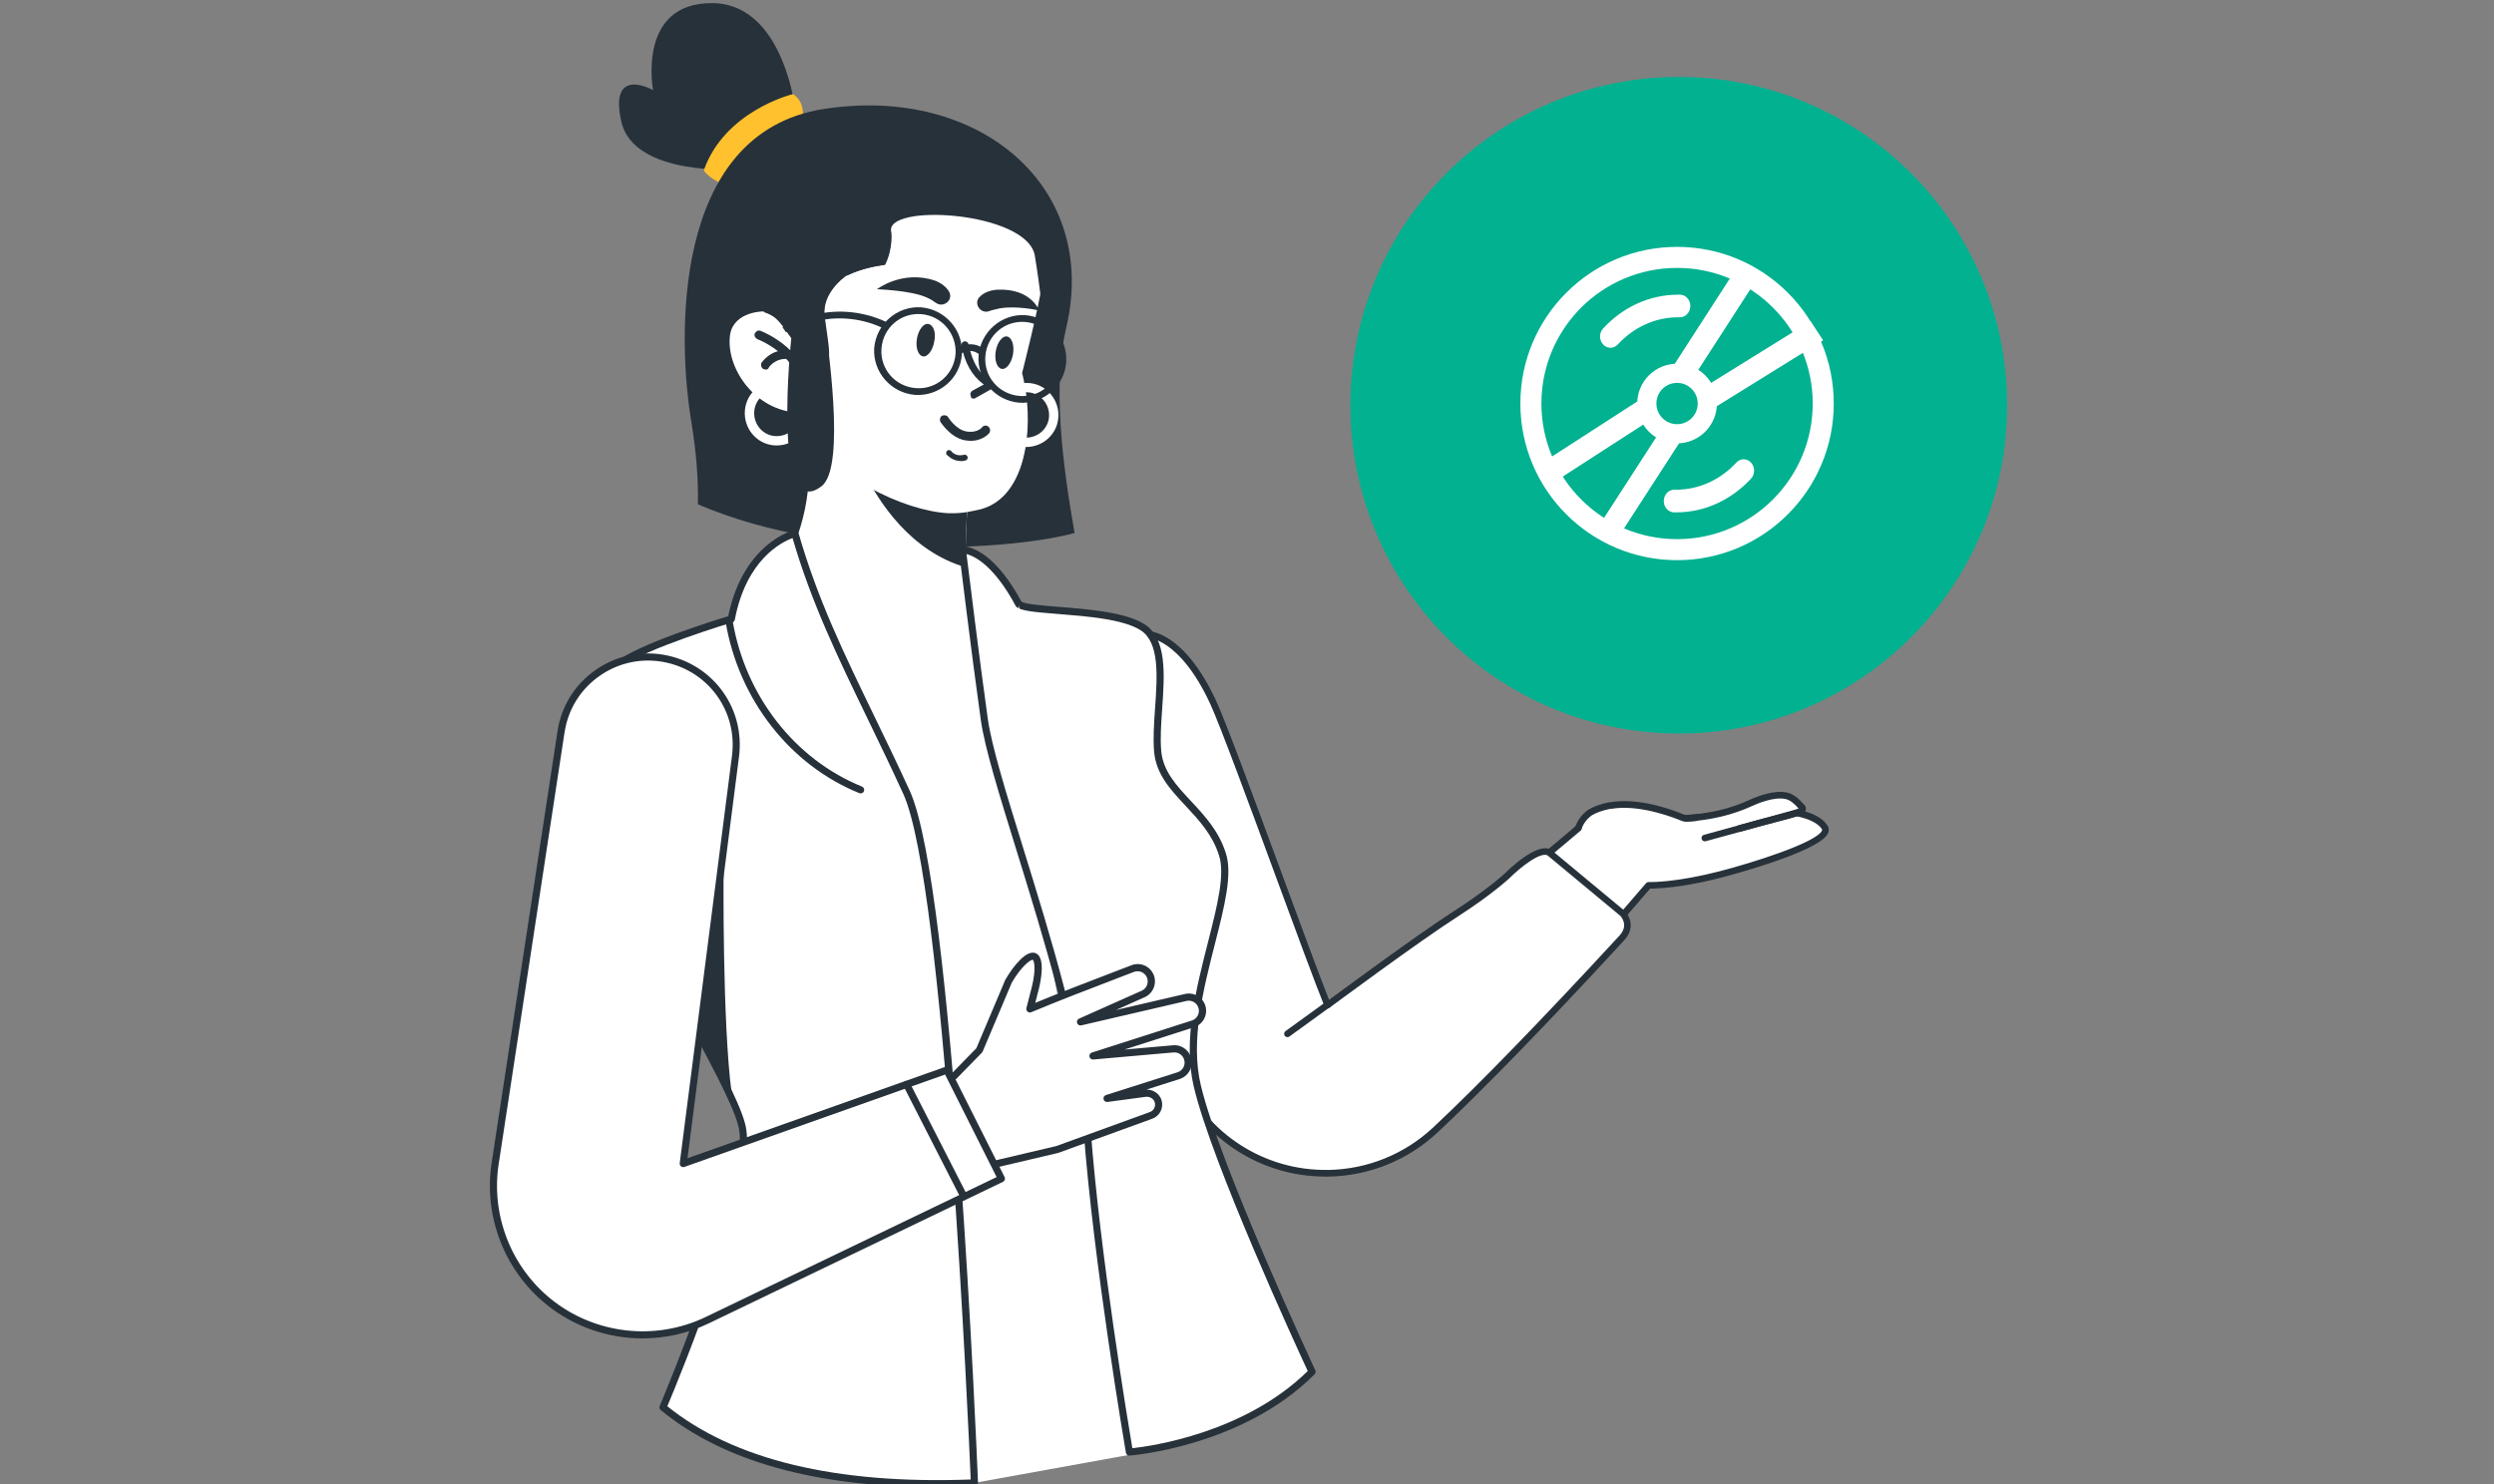 <svg width="336" height="200" viewBox="0 0 336 200" fill="none" xmlns="http://www.w3.org/2000/svg">
<rect x="0" y="0" width="336" height="200" fill="#808080" stroke="none"/>
<g clip-path="url(#clip0_2618_1486)">
<circle cx="226.169" cy="54.61" r="44.239" fill="#02B190"/>
<path fill-rule="evenodd" clip-rule="evenodd" d="M225.94 36.105C215.847 36.105 207.664 44.287 207.664 54.38C207.664 64.474 215.847 72.656 225.94 72.656C236.033 72.656 244.216 64.474 244.216 54.38C244.216 44.287 236.033 36.105 225.94 36.105ZM204.83 54.38C204.83 42.722 214.281 33.27 225.94 33.27C237.599 33.27 247.05 42.722 247.05 54.38C247.05 66.039 237.599 75.49 225.94 75.49C214.281 75.49 204.83 66.039 204.83 54.38Z" fill="white"/>
<path fill-rule="evenodd" clip-rule="evenodd" d="M226.094 42.756C222.927 42.756 220.051 44.148 217.958 46.421C217.41 47.015 216.522 47.015 215.975 46.421C215.427 45.826 215.427 44.862 215.975 44.268C218.573 41.447 222.154 39.711 226.094 39.711H226.326C227.1 39.711 227.729 40.393 227.729 41.233C227.729 42.074 227.101 42.756 226.327 42.756H226.094Z" fill="white"/>
<path fill-rule="evenodd" clip-rule="evenodd" d="M235.91 62.346C236.455 62.946 236.451 63.913 235.9 64.507C233.306 67.306 229.751 69.049 225.809 69.049H225.554C224.78 69.049 224.151 68.365 224.151 67.522C224.151 66.678 224.779 65.994 225.553 65.994H225.808C228.973 65.994 231.83 64.599 233.927 62.336C234.477 61.742 235.365 61.747 235.91 62.346Z" fill="white"/>
<path fill-rule="evenodd" clip-rule="evenodd" d="M225.94 51.596C224.403 51.596 223.156 52.843 223.156 54.38C223.156 55.917 224.403 57.164 225.94 57.164C227.477 57.164 228.723 55.917 228.723 54.38C228.723 52.843 227.477 51.596 225.94 51.596ZM220.573 54.38C220.573 51.416 222.976 49.013 225.94 49.013C228.904 49.013 231.307 51.416 231.307 54.38C231.307 57.344 228.904 59.747 225.94 59.747C222.976 59.747 220.573 57.344 220.573 54.38Z" fill="white"/>
<path fill-rule="evenodd" clip-rule="evenodd" d="M237.032 37.09L227.482 51.876L224.867 50.204L234.416 35.417L237.032 37.09Z" fill="white"/>
<path fill-rule="evenodd" clip-rule="evenodd" d="M245.618 45.856L230.145 55.453L228.445 52.886L243.918 43.289L245.618 45.856Z" fill="white"/>
<path fill-rule="evenodd" clip-rule="evenodd" d="M223.435 55.893L208.605 65.472L206.977 62.885L221.807 53.307L223.435 55.893Z" fill="white"/>
<path fill-rule="evenodd" clip-rule="evenodd" d="M227.013 58.495L217.416 73.343L214.848 71.733L224.445 56.885L227.013 58.495Z" fill="white"/>
<path d="M107.523 84.071L132.733 83.003L154.213 195.684L131.275 199.833L107.523 84.071Z" fill="white"/>
<path d="M107.45 16.853C107.45 16.853 106.324 0.635 96.066 0.42C85.736 0.276 87.985 12.143 87.985 12.143C87.985 12.143 82.01 8.771 83.698 16.355C85.386 23.939 99.797 22.813 99.797 22.813L107.46 16.843L107.45 16.853Z" fill="#27313A"/>
<path d="M106.746 13.197C106.746 13.197 98.104 15.444 95.361 22.884C95.361 22.884 96.555 24.427 99.504 24.849C99.504 24.849 100.77 19.861 107.379 16.776C107.451 16.848 108.362 14.457 106.746 13.197Z" fill="#FFC12D"/>
<path d="M99.859 25.386L99.432 25.328C96.325 24.883 95.03 23.249 94.977 23.182L94.814 22.971L94.905 22.722C97.706 15.133 106.257 12.833 106.621 12.737L106.851 12.68L107.038 12.823C108.352 13.849 108.223 15.463 108.103 16.11C107.921 17.102 107.662 17.198 107.532 17.236C101.269 20.178 99.979 24.921 99.969 24.969L99.864 25.386H99.859ZM95.912 22.774C96.296 23.139 97.322 23.958 99.169 24.308C99.634 23.009 101.451 19.061 107.033 16.407C107.187 15.995 107.503 14.606 106.621 13.729C105.25 14.15 98.377 16.546 95.908 22.774H95.912Z" fill="#FFC12D"/>
<path d="M144.761 71.826C137.519 73.862 113.061 76.109 94.023 67.964C94.095 64.663 93.817 60.945 93.112 56.662C91.423 46.481 90.085 17.902 111.033 14.678C131.98 11.449 148.137 25.213 143.643 44.162C141.821 51.88 143.082 62.21 144.77 71.826H144.761Z" fill="#27313A"/>
<path d="M133.947 55.886C133.947 53.495 135.913 51.602 138.306 51.602C140.699 51.602 142.593 53.567 142.593 55.958C142.593 58.348 140.627 60.241 138.234 60.241C135.841 60.241 133.947 58.276 133.947 55.886ZM135.213 55.886C135.213 57.572 136.551 58.981 138.239 58.981C139.927 58.981 141.337 57.644 141.337 55.958C141.337 54.271 139.999 52.863 138.311 52.863C136.623 52.791 135.213 54.199 135.213 55.886Z" fill="white"/>
<path d="M104.703 78.294C104.703 78.294 109.345 86.161 118.553 87.143C130.287 88.336 131.419 83.281 131.419 83.281C130.858 81.738 130.508 80.186 130.292 78.509C130.22 77.877 130.148 77.244 130.148 76.545C130.077 74.724 130.076 72.683 130.22 70.365C130.22 69.804 130.292 69.239 130.364 68.678V68.606C122.212 67.063 115.469 63.691 110.683 57.936L109.417 57.232L108.578 56.81L108.434 57.299L108.64 58.77C109.695 65.722 108.362 71.624 104.703 78.289V78.299V78.294Z" fill="white"/>
<path d="M116.514 63.825C118.409 67.615 122.629 74.289 130.148 76.464C130.077 74.643 130.076 72.602 130.22 70.284C130.22 69.723 130.292 69.158 130.364 68.597C130.22 68.597 130.014 68.669 129.875 68.669C125.453 69.091 120.595 67.054 116.524 63.825H116.514Z" fill="#27313A"/>
<path d="M98.315 45.499C97.965 49.854 101.825 55.33 107.523 55.608H107.666C107.738 55.886 107.873 56.097 107.945 56.384C108.016 56.528 108.016 56.59 108.088 56.734C111.527 64.247 122.001 68.884 127.77 69.162C129.808 69.234 131.208 68.812 131.635 68.741C137.75 67.548 139.083 59.331 138.244 53.083C138.1 52.173 137.965 51.325 137.754 50.487C137.754 50.415 137.754 50.343 137.682 50.343C137.682 50.343 139.932 41.566 140.488 37.781C141.543 30.34 137.462 22.756 121.157 20.859C104.851 19.038 103.94 28.932 102.674 34.269C102.468 35.179 102.674 41.077 103.513 41.987C102.175 41.844 98.521 42.265 98.315 45.494H98.305L98.315 45.499Z" fill="white"/>
<path d="M136.474 47.74C136.268 48.934 135.563 49.853 134.93 49.705C134.297 49.561 133.947 48.512 134.153 47.314C134.359 46.121 135.064 45.201 135.697 45.35C136.33 45.493 136.68 46.543 136.474 47.74Z" fill="#27313A"/>
<path d="M125.856 46.054C125.65 47.247 124.945 48.167 124.312 48.019C123.679 47.875 123.329 46.826 123.535 45.628C123.742 44.435 124.446 43.515 125.08 43.664C125.784 43.807 126.135 44.857 125.856 46.054Z" fill="#27313A"/>
<path d="M130.499 59.398C130.292 59.398 130.149 59.326 129.938 59.326C127.971 58.904 126.777 56.935 126.705 56.873C126.561 56.595 126.633 56.169 126.912 56.035C127.19 55.891 127.616 55.963 127.751 56.241C127.751 56.241 128.734 57.855 130.144 58.133C131.616 58.411 132.259 57.644 132.321 57.573C132.527 57.295 132.954 57.295 133.16 57.501C133.438 57.707 133.438 58.061 133.304 58.339C133.232 58.411 132.321 59.532 130.499 59.393V59.398Z" fill="#27313A"/>
<path d="M108.155 52.235C107.949 52.163 107.733 52.029 107.666 51.746C106.961 47.607 102.113 45.714 102.041 45.714C101.763 45.571 101.552 45.226 101.691 44.938C101.835 44.66 102.113 44.449 102.468 44.588C102.674 44.66 108.021 46.764 108.86 51.54C108.932 51.89 108.716 52.173 108.371 52.245H108.165L108.155 52.235Z" fill="#27313A"/>
<path d="M103.015 49.782C102.943 49.782 102.871 49.71 102.809 49.71C102.53 49.504 102.458 49.149 102.602 48.871C102.674 48.8 103.796 47.051 106.185 47.185C106.535 47.185 106.746 47.463 106.746 47.818C106.746 48.172 106.468 48.378 106.113 48.378C104.425 48.234 103.585 49.504 103.585 49.504C103.514 49.782 103.235 49.854 103.024 49.782H103.015Z" fill="#27313A"/>
<path d="M107.523 55.608H107.666C107.738 55.886 107.873 56.097 107.945 56.384C108.016 56.528 108.017 56.59 108.088 56.734C108.721 56.662 109.561 56.456 110.338 55.896C110.76 55.618 111.177 55.191 111.532 54.631C111.676 54.353 111.604 53.998 111.326 53.792C111.047 53.586 110.692 53.72 110.486 53.998C110.136 54.559 109.575 54.98 109.076 55.191C108.726 55.335 108.371 55.469 108.021 55.469C107.877 55.613 107.671 55.613 107.532 55.613L107.523 55.603V55.608Z" fill="#722324"/>
<path d="M108.995 55.536C108.573 55.68 108.084 55.68 107.729 55.68V55.752C107.729 57.438 106.319 58.775 104.631 58.775C102.943 58.775 101.605 57.367 101.605 55.68C101.605 54.137 102.732 52.877 104.204 52.657C104.554 52.235 104.626 51.819 104.204 51.392C102.027 51.598 100.339 53.428 100.339 55.675C100.339 58.066 102.233 60.03 104.626 60.03C107.019 60.03 108.985 58.138 108.985 55.747V55.532L108.995 55.536Z" fill="white"/>
<path d="M128.882 62.066C128.043 61.86 127.616 61.29 127.544 61.29C127.4 61.146 127.472 60.868 127.616 60.729C127.76 60.586 128.038 60.657 128.177 60.801C128.177 60.873 128.81 61.577 129.865 61.29C130.072 61.218 130.287 61.362 130.355 61.568C130.426 61.774 130.283 61.989 130.076 62.056C129.654 62.2 129.237 62.128 128.882 62.056V62.066Z" fill="#27313A"/>
<path d="M104.353 25.276C107.935 21.768 112.855 18.951 118.764 19.378C126.988 20.01 134.508 23.105 138.651 27.594C140.618 29.77 141.812 32.304 141.884 35.107C142.162 43.673 140.339 41.915 140.339 41.915C140.339 41.915 140.411 41.709 140.195 39.879C140.052 38.753 139.845 37.076 139.419 34.474C138.435 28.442 118.898 27.312 120.087 31.317C120.087 31.317 120.159 31.806 120.087 32.582C120.015 33.42 119.809 34.546 119.248 35.677C119.104 35.677 118.97 35.749 118.826 35.749C116.86 36.027 115.244 36.587 113.906 37.22C113.762 37.363 110.745 39.467 111.1 42.557C111.45 45.786 112.572 49.997 110.395 49.159C108.218 48.321 107.59 45.724 107.59 45.724C106.463 44.253 105.062 42.773 102.948 42.073C102.108 36.319 102.036 30.555 104.357 25.285V25.276H104.353Z" fill="#27313A"/>
<path d="M103.159 28.927C109.062 27.034 118.409 31.595 120.025 32.577C119.953 33.416 119.747 34.542 119.186 35.672C119.042 35.672 118.908 35.744 118.764 35.744C116.798 36.022 115.181 36.583 113.843 37.215C113.7 37.359 110.683 39.462 111.038 42.552C111.388 45.782 114.064 62.919 110.688 65.516C103.873 70.781 106.607 45.576 106.607 45.576C105.48 44.105 104.919 42.696 102.813 41.925C100.636 37.359 101.475 33.076 103.163 28.936V28.927H103.159Z" fill="#27313A"/>
<path d="M131.132 53.715C131.204 53.715 131.338 53.715 131.41 53.644L133.659 52.379C133.803 52.307 133.937 52.173 133.937 51.957C133.937 51.742 133.865 51.607 133.731 51.535C131.971 50.481 130.988 48.867 130.499 46.414C130.427 46.136 130.22 45.992 129.938 45.992C129.659 46.064 129.516 46.27 129.516 46.553C130.005 48.944 130.925 50.63 132.542 51.818L130.997 52.657C130.791 52.8 130.647 53.078 130.791 53.361C130.791 53.639 130.935 53.711 131.141 53.711L131.132 53.72V53.715Z" fill="#27313A"/>
<path d="M123.257 53.217C120.025 52.939 117.56 50.122 117.776 46.893C118.054 43.663 120.874 41.201 124.106 41.416C127.338 41.694 129.803 44.511 129.588 47.741C129.381 50.97 126.562 53.432 123.257 53.217ZM124.097 42.332C121.353 42.126 118.97 44.152 118.754 46.969C118.548 49.71 120.577 52.091 123.396 52.306C126.139 52.513 128.523 50.486 128.739 47.669C128.883 44.928 126.844 42.547 124.097 42.332Z" fill="#27313A"/>
<path d="M137.313 54.271C134.081 53.993 131.616 51.176 131.832 47.947C132.11 44.718 134.93 42.255 138.162 42.471C141.394 42.748 143.859 45.566 143.643 48.795C143.437 52.024 140.545 54.487 137.313 54.271ZM138.09 43.386C135.347 43.18 132.963 45.206 132.748 48.023C132.541 50.764 134.57 53.145 137.39 53.361C140.133 53.567 142.516 51.54 142.732 48.723C142.938 45.983 140.838 43.601 138.09 43.386Z" fill="#27313A"/>
<path d="M105.906 44.795L105.417 44.091C105.623 43.947 111.954 39.951 119.401 43.387L118.979 44.225C112.093 40.996 105.978 44.714 105.906 44.785V44.795Z" fill="#27313A"/>
<path d="M129.444 47.669L128.954 46.892C129.659 46.471 131.347 45.91 132.685 47.17L132.052 47.875C130.858 46.749 129.525 47.597 129.453 47.669H129.444Z" fill="#27313A"/>
<path d="M126.072 40.799C127.127 41.575 128.528 40.377 127.832 39.256C127.482 38.696 126.849 38.13 125.866 37.785C121.507 36.377 118.14 38.978 118.14 38.978C118.14 38.978 122.782 39.122 124.883 40.104C125.372 40.31 125.794 40.593 126.077 40.809V40.799H126.072Z" fill="#27313A"/>
<path d="M133.314 41.914C132.048 42.403 131.065 40.789 132.048 39.95C132.537 39.462 133.314 39.112 134.369 39.04C138.939 38.834 139.994 41.843 139.994 41.843C139.994 41.843 136.968 41.138 134.652 41.565C134.091 41.709 133.669 41.771 133.314 41.914Z" fill="#27313A"/>
<path d="M107.096 71.898C107.096 71.898 100.415 73.513 98.521 83.416C98.521 83.416 86.503 86.995 83.271 89.597C80.039 92.193 76.173 94.934 76.456 99.15C77.296 112.915 97.816 143.381 99.931 151.598C102.046 159.814 89.323 189.653 89.323 189.653C98.531 197.237 112.515 200.601 131.276 199.834C131.276 199.834 128.043 119.795 122.14 106.806C116.236 93.889 110.611 84.192 107.101 71.908V71.898H107.096Z" fill="white"/>
<path d="M126.269 200.418C109.916 200.418 97.399 196.93 89.016 190.022C88.853 189.887 88.796 189.657 88.882 189.466C89.007 189.169 101.514 159.685 99.466 151.717C98.694 148.708 95.327 142.518 91.433 135.356C84.787 123.129 76.514 107.912 75.977 99.178C75.699 95.015 79.2 92.226 82.288 89.769L82.974 89.222C86.005 86.789 96.243 83.607 98.109 83.042C99.145 77.968 101.447 75.103 103.211 73.58C105.182 71.884 106.919 71.448 106.99 71.433C107.134 71.395 107.283 71.433 107.398 71.524C107.494 71.596 107.552 71.701 107.576 71.817C110.108 80.661 113.671 88.015 117.8 96.534C119.349 99.734 120.955 103.045 122.581 106.604C128.456 119.531 131.631 196.542 131.76 199.814C131.77 200.078 131.563 200.303 131.3 200.313C129.588 200.385 127.909 200.418 126.274 200.418H126.269ZM89.903 189.509C98.871 196.734 112.616 200.049 130.777 199.379C130.494 192.705 127.267 119.243 121.704 107.007C120.078 103.457 118.481 100.151 116.932 96.955C112.851 88.532 109.321 81.24 106.775 72.511C105.288 73.057 100.545 75.405 98.996 83.511C98.963 83.689 98.833 83.828 98.66 83.88C98.54 83.914 86.695 87.464 83.573 89.975L82.887 90.526C79.842 92.95 76.691 95.456 76.936 99.121C77.454 107.644 85.674 122.76 92.277 134.9C96.205 142.121 99.596 148.359 100.396 151.482C102.43 159.388 91.366 186.045 89.903 189.514V189.509Z" fill="#27313A"/>
<path d="M98.238 83.769C99.926 93.735 106.597 102.656 115.953 106.446L98.238 83.769Z" fill="white"/>
<path d="M115.953 106.92C115.896 106.92 115.834 106.911 115.771 106.887C106.429 103.102 99.533 94.277 97.764 83.847C97.72 83.588 97.898 83.339 98.157 83.296C98.416 83.252 98.665 83.425 98.708 83.689C100.42 93.793 107.096 102.34 116.131 106C116.375 106.101 116.495 106.379 116.395 106.623C116.318 106.81 116.141 106.92 115.949 106.92H115.953Z" fill="#27313A"/>
<path d="M231.83 117.83C232.57 117.642 247.137 113.761 245.856 111.539C245.053 110.152 242.203 109.127 238.697 109.419C235.558 109.681 228.613 110.178 227.192 110.279C227.024 110.293 226.862 110.266 226.708 110.199C225.686 109.765 221.424 108.085 217.66 108.471C217.522 108.471 217.323 108.535 217.118 108.542C217.018 108.549 216.913 108.559 216.813 108.565C215.771 108.781 214.934 109.069 214.228 109.493C212.547 110.662 211.962 112.857 212.766 114.685C213.058 115.344 213.495 115.928 214.154 116.439C214.638 116.856 215.256 117.272 216.006 117.625C216.019 117.632 216.06 117.635 216.107 117.666C216.268 117.773 216.268 118.025 216.271 118.045C216.292 118.291 219.841 120.908 231.83 117.827V117.83Z" fill="white"/>
<path d="M221.865 119.658C221.411 119.658 220.97 119.645 220.547 119.618C217.764 119.443 216.571 118.734 216.272 118.522C216.046 118.365 215.946 118.23 215.936 118.079C215.936 118.008 215.922 117.971 215.915 117.955C215.892 117.948 215.875 117.941 215.865 117.934C215.146 117.595 214.497 117.178 213.936 116.698C213.277 116.184 212.789 115.569 212.46 114.823C211.583 112.823 212.245 110.467 214.036 109.217C214.766 108.78 215.62 108.471 216.746 108.236C216.759 108.236 216.772 108.233 216.786 108.229L217.092 108.202C217.196 108.199 217.287 108.179 217.367 108.166C217.461 108.149 217.552 108.132 217.643 108.129C221.431 107.745 225.642 109.375 226.842 109.883C226.95 109.926 227.058 109.943 227.172 109.94C229.101 109.802 235.628 109.335 238.67 109.08C242.072 108.797 245.218 109.758 246.149 111.368C246.3 111.63 246.313 111.923 246.189 112.218C245.134 114.729 232.049 118.116 231.914 118.153C228.036 119.151 224.661 119.652 221.865 119.652V119.658ZM216.594 117.921C216.977 118.213 220.436 120.414 231.746 117.508C235.951 116.429 244.858 113.653 245.567 111.966C245.621 111.842 245.598 111.771 245.564 111.714C244.888 110.548 242.263 109.466 238.724 109.758C235.679 110.014 229.145 110.481 227.216 110.619C226.997 110.635 226.779 110.598 226.577 110.511C225.747 110.162 221.421 108.428 217.693 108.807C217.633 108.814 217.566 108.821 217.485 108.834C217.381 108.854 217.26 108.875 217.129 108.881L216.856 108.905C215.818 109.123 215.035 109.402 214.396 109.785C212.887 110.837 212.322 112.85 213.072 114.554C213.358 115.192 213.778 115.727 214.359 116.177C214.88 116.624 215.472 117.004 216.127 117.316C216.164 117.326 216.225 117.35 216.288 117.39C216.453 117.501 216.561 117.686 216.594 117.918V117.921Z" fill="#27313A" stroke="#27313A" stroke-width="0.221"/>
<path d="M222.497 118.496C219.495 121.974 216.094 126.272 213.092 129.747C211.694 129.31 209.576 128.456 207.445 126.743C204.504 124.374 203.073 121.598 202.437 120.112C204.851 118.133 207.271 116.127 209.697 114.09C210.682 113.264 211.66 112.44 212.635 111.614" fill="white"/>
<path d="M227.192 110.28C231.162 110.032 233.958 109.094 235.85 108.214C236.462 107.928 239.003 106.812 240.744 107.259C241.383 107.424 241.981 107.884 242.788 108.798C242.831 108.849 242.855 108.896 242.858 108.956C242.882 109.507 240.704 109.934 237.222 110.852C236.005 111.171 235.003 111.453 234.318 111.651" fill="white"/>
<path d="M213.092 130.083C213.059 130.083 213.025 130.08 212.992 130.07C210.881 129.411 208.941 128.379 207.234 127.005C205.026 125.227 203.258 122.888 202.128 120.244C202.071 120.106 202.108 119.948 202.226 119.851C204.639 117.871 207.083 115.848 209.483 113.832C210.467 113.005 211.445 112.182 212.42 111.355C212.561 111.234 212.773 111.254 212.894 111.396C213.015 111.537 212.995 111.748 212.854 111.869C211.879 112.696 210.898 113.519 209.913 114.346C207.573 116.309 205.197 118.278 202.848 120.207C203.94 122.657 205.6 124.821 207.657 126.477C209.244 127.754 211.032 128.722 212.982 129.357L221.845 119.094C221.966 118.953 222.178 118.94 222.319 119.061C222.46 119.182 222.473 119.394 222.352 119.535L213.345 129.966C213.281 130.04 213.187 130.083 213.089 130.083H213.092Z" fill="#27313A" stroke="#27313A" stroke-width="0.221"/>
<path d="M234.317 111.991C234.173 111.991 234.039 111.893 233.995 111.749C233.944 111.57 234.045 111.386 234.223 111.332C235.171 111.06 236.149 110.791 237.134 110.532C237.786 110.361 238.395 110.206 238.949 110.065C240.593 109.645 242.152 109.248 242.485 108.969C241.736 108.129 241.204 107.729 240.657 107.588C239.07 107.182 236.68 108.2 235.988 108.523C233.43 109.709 230.479 110.414 227.212 110.619C227.024 110.63 226.866 110.492 226.856 110.304C226.846 110.115 226.983 109.957 227.172 109.947C230.355 109.749 233.228 109.064 235.709 107.914C236.664 107.471 239.077 106.489 240.828 106.94C241.53 107.121 242.172 107.595 243.043 108.583C243.14 108.697 243.191 108.815 243.198 108.953C243.228 109.672 242.109 109.957 239.121 110.72C238.566 110.861 237.961 111.016 237.309 111.187C236.327 111.446 235.353 111.715 234.412 111.984C234.381 111.994 234.348 111.997 234.317 111.997V111.991Z" fill="#27313A" stroke="#27313A" stroke-width="0.221"/>
<path d="M154.602 85.493C154.602 85.493 159.132 85.345 163.441 94.633C165.851 99.899 175.787 127.835 178.852 135.443C178.852 135.443 190.757 126.595 196.236 123.083C200.767 120.16 203.029 118.036 203.029 118.036C203.029 118.036 207.119 113.939 208.726 114.89L218.588 123.08C218.588 123.08 220.12 124.616 218.514 126.37C217.707 127.237 203.328 142.967 193.359 152.282C189.453 155.932 184.334 158.005 178.99 158.103C170.241 158.261 162.248 153.136 158.773 145.104C151.795 128.984 144.3 104.429 144.3 104.429" fill="white"/>
<path d="M178.59 158.449C169.821 158.449 161.952 153.301 158.464 145.246C151.56 129.29 144.054 104.782 143.98 104.537C143.927 104.359 144.027 104.17 144.202 104.117C144.38 104.059 144.569 104.164 144.622 104.338C144.696 104.584 152.192 129.058 159.082 144.977C162.514 152.907 170.332 157.921 178.983 157.773C184.254 157.679 189.278 155.643 193.13 152.044C199.063 146.499 207.842 137.463 217.855 126.598C218.067 126.366 218.208 126.215 218.272 126.148C219.609 124.686 218.483 123.456 218.352 123.322L208.538 115.173C207.513 114.618 204.77 116.776 203.271 118.278C203.241 118.308 200.925 120.462 196.421 123.369C191.013 126.833 179.175 135.628 179.054 135.715C178.97 135.779 178.862 135.796 178.761 135.769C178.661 135.742 178.58 135.668 178.54 135.571C177.219 132.301 174.647 125.315 171.925 117.921C168.278 108.015 164.503 97.769 163.132 94.778C158.988 85.849 154.639 85.816 154.608 85.832C154.423 85.846 154.269 85.691 154.265 85.506C154.262 85.322 154.403 85.167 154.588 85.163C154.783 85.157 159.388 85.117 163.744 94.499C165.125 97.517 168.903 107.773 172.557 117.693C175.172 124.79 177.646 131.511 179.003 134.919C181.017 133.43 191.157 125.946 196.055 122.804C200.501 119.934 202.777 117.817 202.8 117.797C203.231 117.367 207.119 113.553 208.897 114.608C208.914 114.618 208.928 114.628 208.941 114.638L218.803 122.828C219.435 123.46 220.204 125.029 218.762 126.605C218.699 126.672 218.557 126.827 218.349 127.055C208.329 137.933 199.537 146.983 193.591 152.538C189.618 156.251 184.435 158.351 178.997 158.449C178.862 158.449 178.724 158.452 178.593 158.452L178.59 158.449Z" fill="#27313A" stroke="#27313A" stroke-width="0.221"/>
<path d="M173.448 139.658C173.343 139.658 173.239 139.611 173.175 139.52C173.068 139.369 173.101 139.16 173.249 139.049L178.802 135.027C178.953 134.916 179.161 134.953 179.272 135.101C179.38 135.252 179.346 135.46 179.198 135.571L173.646 139.594C173.585 139.637 173.518 139.658 173.448 139.658Z" fill="#27313A" stroke="#27313A" stroke-width="0.221"/>
<path d="M229.676 113.271C229.528 113.271 229.393 113.174 229.353 113.026C229.303 112.848 229.41 112.663 229.588 112.612L242.078 109.175C242.257 109.124 242.441 109.232 242.492 109.41C242.542 109.588 242.435 109.773 242.257 109.823L229.767 113.261C229.736 113.268 229.706 113.274 229.676 113.274V113.271Z" fill="#27313A" stroke="#27313A" stroke-width="0.221"/>
<path d="M135.563 102.22C135.481 102.22 135.395 102.201 135.318 102.153C135.088 102.019 135.016 101.727 135.146 101.497C137.927 96.768 138.584 88.815 136.781 81.71C136.719 81.451 136.872 81.192 137.126 81.13C137.385 81.068 137.644 81.221 137.707 81.475C139.596 88.925 138.91 96.979 135.966 101.986C135.875 102.139 135.716 102.22 135.553 102.22H135.563Z" fill="#27313A"/>
<path d="M97.481 117.537C97.481 117.537 97.308 137.813 98.569 147.294L93.035 137.248L97.476 117.537H97.481Z" fill="#27313A"/>
<path d="M129.659 74.073C129.659 74.073 131.347 87.972 132.613 96.965C133.951 106.581 145.125 134.11 146.463 152.22C147.801 170.33 152.16 195.685 152.16 195.685C152.16 195.685 167.056 194.631 176.762 184.871C176.762 184.871 163.895 157.342 161.296 146.322C158.697 135.298 166.706 121.112 164.672 115.08C162.706 108.971 156.448 106.729 155.959 101.243C155.469 95.767 157.997 87.129 153.92 84.532C149.839 81.935 138.67 82.568 137.265 81.437C137.193 81.365 133.889 74.557 129.674 74.068L129.664 74.078L129.659 74.073Z" fill="white"/>
<path d="M152.156 196.164C151.926 196.164 151.724 195.997 151.686 195.767C151.643 195.513 147.308 170.182 145.984 152.254C145.164 141.129 140.584 126.354 136.911 114.481C134.628 107.113 132.657 100.745 132.139 97.032C130.887 88.14 129.204 74.27 129.185 74.131C129.166 73.987 129.218 73.839 129.324 73.734L129.333 73.724C129.434 73.618 129.578 73.566 129.727 73.585C133.304 73.997 136.196 78.438 137.601 81.049C137.611 81.069 137.62 81.083 137.63 81.097C138.205 81.428 140.445 81.605 142.613 81.778C146.631 82.099 151.633 82.496 154.18 84.116C157.23 86.056 156.894 90.866 156.573 95.514C156.429 97.579 156.295 99.524 156.443 101.191C156.683 103.917 158.501 105.862 160.419 107.918C162.26 109.892 164.169 111.933 165.133 114.922C166.087 117.754 164.97 122.128 163.68 127.197C162.121 133.31 160.357 140.238 161.767 146.203C164.327 157.05 177.069 184.383 177.199 184.661C177.285 184.843 177.247 185.059 177.103 185.202C167.382 194.976 152.348 196.145 152.194 196.155C152.185 196.155 152.17 196.155 152.161 196.155L152.156 196.164ZM130.211 74.658C130.561 77.499 131.99 89.108 133.084 96.898C133.592 100.539 135.549 106.868 137.822 114.199C141.514 126.119 146.109 140.947 146.938 152.182C148.161 168.764 151.974 191.718 152.554 195.163C155.033 194.895 167.636 193.155 176.182 184.766C174.768 181.714 163.263 156.748 160.827 146.428C159.364 140.233 161.162 133.186 162.745 126.967C163.997 122.047 165.08 117.802 164.217 115.229C163.315 112.436 161.484 110.476 159.714 108.579C157.676 106.399 155.753 104.339 155.484 101.282C155.331 99.543 155.475 97.464 155.614 95.451C155.921 91.082 156.232 86.564 153.662 84.93C151.317 83.435 146.444 83.052 142.531 82.741C139.318 82.487 137.611 82.329 136.959 81.806C136.944 81.797 136.93 81.782 136.92 81.773C136.863 81.715 136.848 81.687 136.752 81.509C134.705 77.705 132.355 75.257 130.211 74.663V74.658Z" fill="#27313A"/>
<path d="M135.563 101.746C138.661 96.481 138.939 88.264 137.251 81.595L135.563 101.746Z" fill="white"/>
<path d="M130.077 157.821C129.065 156.949 127.391 153.461 126.921 152.095C125.823 148.905 125.852 147.113 128.513 145.038L131.942 141.531L135.846 132.289C137.198 129.946 138.69 128.61 139.361 128.907C139.994 129.185 140.018 130.957 139.51 133.065C139.26 134.033 139.016 134.996 138.766 135.964C143.087 134.158 147.47 132.505 152.602 130.531C153.537 130.172 154.592 130.617 154.98 131.542C155.369 132.471 154.947 133.54 154.026 133.947L145.581 137.713L159.752 134.421C160.702 134.201 161.656 134.752 161.939 135.681C162.231 136.644 161.694 137.665 160.735 137.976L147.259 142.298L158.064 141.344C159.052 141.258 159.93 141.958 160.064 142.94C160.184 143.831 159.647 144.684 158.788 144.957L149.149 148.023L154.28 147.333C155.048 147.233 155.815 147.664 156.04 148.406C156.28 149.211 155.848 150.035 155.091 150.308L142.435 154.913L130.086 157.816L130.077 157.821Z" fill="white"/>
<path d="M130.076 158.3C129.961 158.3 129.851 158.261 129.765 158.185C128.604 157.188 126.906 153.528 126.47 152.253C125.353 149.005 125.314 146.94 128.196 144.683L131.539 141.263L135.409 132.102C135.409 132.102 135.424 132.064 135.433 132.049C136.579 130.066 138.344 127.929 139.557 128.466C140.867 129.041 140.21 132.217 139.979 133.175L139.471 135.149C142.814 133.769 146.18 132.476 150.031 131L152.429 130.08C153.613 129.625 154.928 130.181 155.421 131.355C155.906 132.514 155.369 133.87 154.223 134.383L150.343 136.112L159.642 133.951C160.831 133.674 162.039 134.373 162.394 135.542C162.759 136.749 162.083 138.048 160.879 138.431L151.489 141.44L158.016 140.865C159.253 140.75 160.366 141.636 160.534 142.872C160.687 143.998 160.011 145.067 158.927 145.412L154.438 146.839C154.438 146.839 154.477 146.839 154.496 146.839C155.407 146.839 156.232 147.419 156.491 148.267C156.798 149.297 156.251 150.394 155.244 150.759L142.588 155.363C142.588 155.363 142.555 155.377 142.536 155.377L130.187 158.281C130.148 158.29 130.115 158.295 130.076 158.295V158.3ZM136.277 132.505L132.383 141.718C132.359 141.775 132.326 141.823 132.282 141.866L128.853 145.373C128.853 145.373 128.82 145.402 128.806 145.417C126.307 147.362 126.336 148.928 127.372 151.937C127.818 153.24 129.295 156.287 130.22 157.289L142.286 154.452L154.913 149.863C155.445 149.671 155.733 149.091 155.57 148.545C155.421 148.052 154.884 147.735 154.338 147.812L149.206 148.502C148.952 148.535 148.727 148.373 148.674 148.133C148.621 147.889 148.76 147.644 148.995 147.572L158.635 144.506C159.272 144.305 159.67 143.673 159.579 143.011C159.479 142.283 158.822 141.756 158.093 141.828L147.288 142.781C147.048 142.805 146.823 142.638 146.775 142.398C146.727 142.159 146.866 141.919 147.096 141.847L160.572 137.526C161.277 137.3 161.68 136.539 161.464 135.825C161.253 135.14 160.543 134.728 159.843 134.891L145.672 138.182C145.432 138.239 145.188 138.101 145.111 137.866C145.034 137.631 145.144 137.377 145.37 137.276L153.815 133.511C154.491 133.209 154.808 132.409 154.52 131.728C154.232 131.039 153.455 130.708 152.755 130.981L150.357 131.901C146.175 133.506 142.559 134.891 138.934 136.409C138.766 136.481 138.574 136.448 138.435 136.328C138.296 136.208 138.239 136.021 138.282 135.849L139.025 132.95C139.605 130.555 139.313 129.453 139.145 129.347C138.891 129.285 137.639 130.123 136.258 132.509L136.277 132.505Z" fill="#27313A"/>
<path d="M75.583 98.613L66.707 156.815C65.632 163.853 68.376 170.934 73.91 175.418C79.947 180.31 88.268 181.283 95.274 177.915L134.91 158.841L127.559 144.209L92.047 156.8L99.087 101.904C99.869 95.81 95.859 90.128 89.846 88.815C83.151 87.354 76.614 91.848 75.583 98.613Z" fill="white"/>
<path d="M86.585 180.367C81.942 180.367 77.329 178.81 73.608 175.791C67.963 171.221 65.138 163.919 66.232 156.742L75.109 98.54C75.627 95.134 77.478 92.187 80.317 90.233C83.156 88.283 86.575 87.612 89.947 88.345C96.248 89.72 100.377 95.575 99.562 101.961L92.623 156.086L127.401 143.754C127.626 143.672 127.88 143.773 127.99 143.988L135.342 158.62C135.4 158.735 135.409 158.869 135.366 158.989C135.323 159.109 135.237 159.21 135.122 159.267L95.486 178.34C92.666 179.696 89.62 180.362 86.59 180.362L86.585 180.367ZM76.058 98.689L67.181 156.891C66.136 163.732 68.831 170.689 74.212 175.049C80.077 179.802 88.263 180.755 95.068 177.483L134.268 158.625L127.324 144.808L92.21 157.255C92.052 157.312 91.879 157.279 91.75 157.178C91.62 157.078 91.553 156.91 91.577 156.742L98.617 101.846C99.375 95.953 95.562 90.554 89.75 89.284C86.642 88.609 83.492 89.227 80.868 91.023C78.25 92.825 76.543 95.541 76.063 98.684L76.058 98.689Z" fill="#27313A"/>
<path d="M129.635 161.289C129.463 161.289 129.295 161.193 129.209 161.026L121.713 146.346C121.593 146.111 121.684 145.824 121.924 145.704C122.159 145.584 122.447 145.675 122.567 145.915L130.062 160.595C130.182 160.829 130.091 161.117 129.851 161.237C129.779 161.27 129.707 161.289 129.635 161.289Z" fill="#27313A"/>
</g>
<defs>
<clipPath id="clip0_2618_1486">
<rect width="336" height="200" fill="white"/>
</clipPath>
</defs>
</svg>
